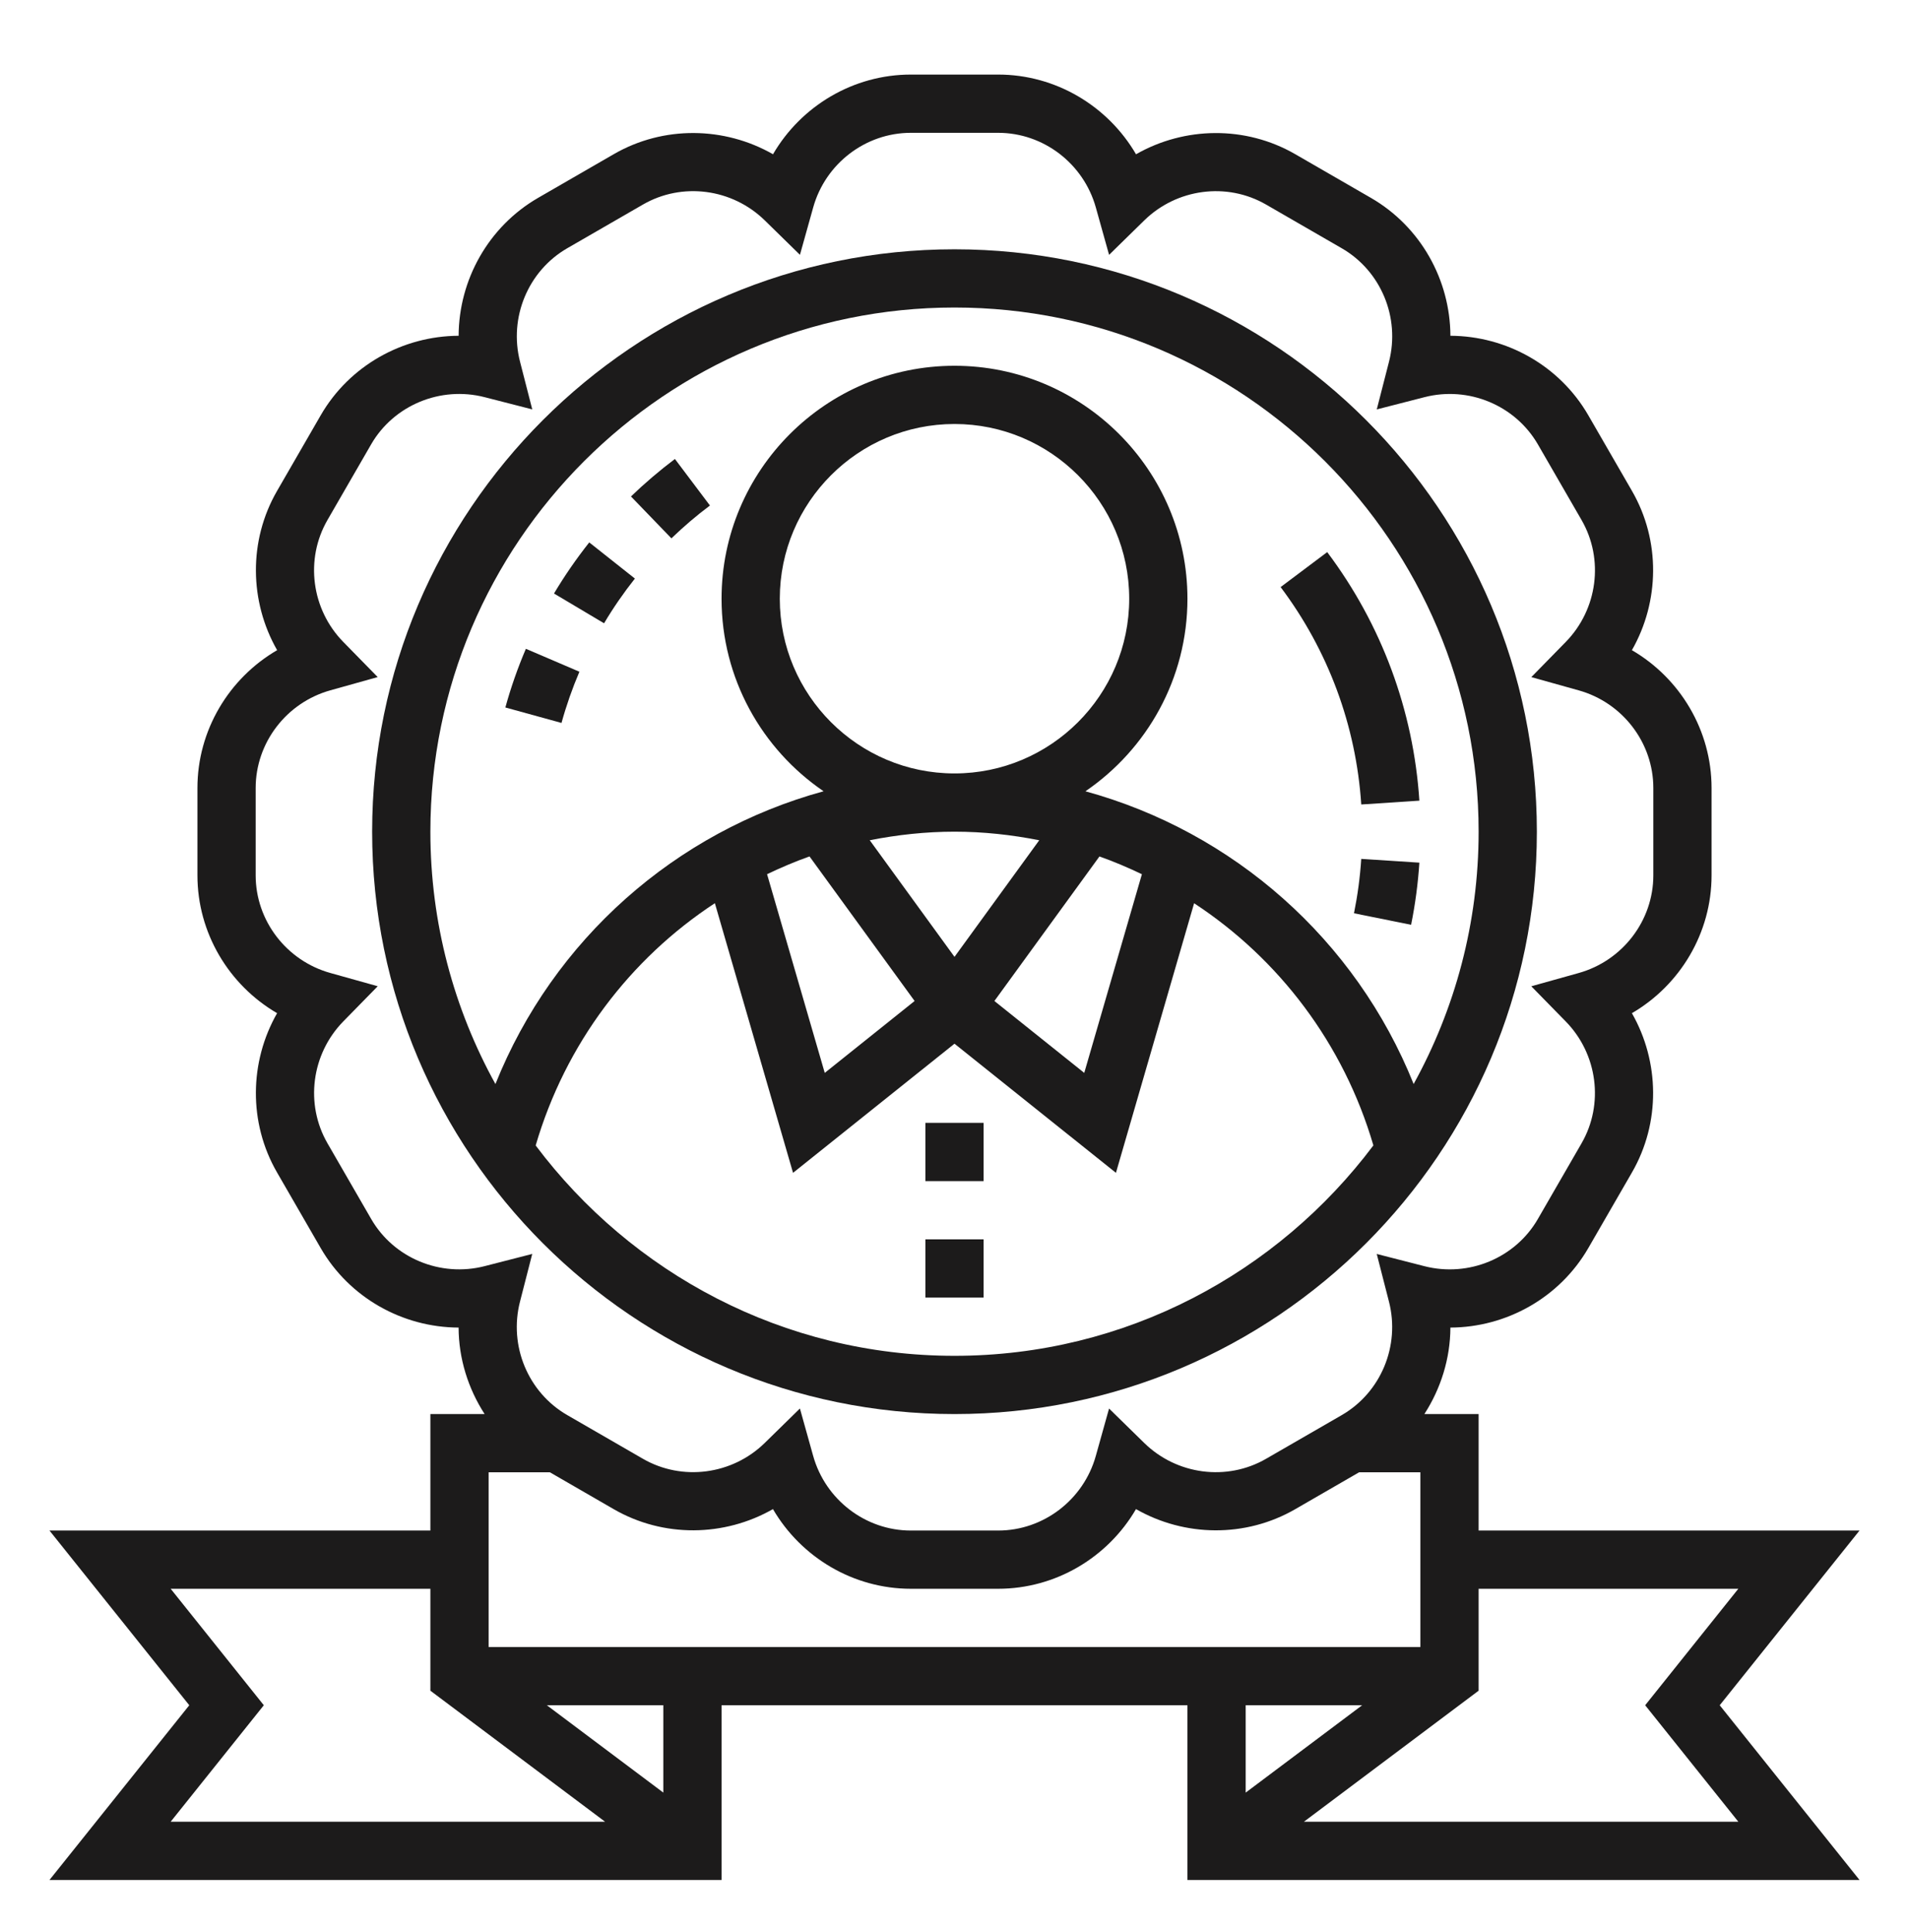 <svg width="168" height="170" viewBox="0 0 168 170" fill="none" xmlns="http://www.w3.org/2000/svg">
<g filter="url(#filter0_d)">
<path d="M84 120.438C112.259 120.438 135.25 97.447 135.25 69.188C135.25 40.928 112.259 17.938 84 17.938C55.741 17.938 32.75 40.928 32.75 69.188C32.75 97.447 55.741 120.438 84 120.438ZM84 115.312C68.93 115.312 55.564 108.015 47.141 96.801C49.768 87.832 55.454 80.37 62.911 75.481L69.791 99.21L84 87.845L98.207 99.21L105.087 75.486C112.546 80.375 118.238 87.832 120.864 96.796C112.441 108.009 99.073 115.312 84 115.312ZM68.625 48.688C68.625 40.208 75.521 33.312 84 33.312C92.479 33.312 99.375 40.208 99.375 48.688C99.375 57.167 92.479 64.062 84 64.062C75.521 64.062 68.625 57.167 68.625 48.688ZM84 80.204L76.541 69.941C78.967 69.464 81.455 69.188 84.003 69.188C86.547 69.188 89.035 69.464 91.457 69.943L84 80.204ZM96.756 71.368C98.035 71.819 99.275 72.352 100.492 72.931L95.418 90.415L87.511 84.088L96.756 71.368ZM71.241 71.366L80.489 84.088L72.582 90.415L67.505 72.929C68.722 72.35 69.963 71.817 71.241 71.366ZM84 23.062C109.433 23.062 130.125 43.755 130.125 69.188C130.125 77.234 128.042 84.801 124.406 91.394C119.306 78.676 108.538 69.2 95.521 65.633C100.936 61.938 104.5 55.722 104.5 48.688C104.5 37.384 95.303 28.188 84 28.188C72.697 28.188 63.5 37.384 63.5 48.688C63.5 55.722 67.064 61.938 72.479 65.631C59.456 69.198 48.696 78.674 43.6 91.397C39.958 84.803 37.875 77.236 37.875 69.188C37.875 43.755 58.567 23.062 84 23.062Z" fill="#1C1B1B"/>
<path d="M119.157 76.368L124.183 77.382C124.549 75.571 124.792 73.731 124.91 71.914L119.796 71.583C119.693 73.172 119.478 74.781 119.157 76.368Z" fill="#1C1B1B"/>
<path d="M124.91 66.458C124.39 58.517 121.584 50.953 116.8 44.585L112.7 47.663C116.887 53.233 119.34 59.85 119.796 66.794L124.91 66.458Z" fill="#1C1B1B"/>
<path d="M62.478 40.485L59.395 36.39C58.047 37.405 56.745 38.517 55.528 39.688L59.087 43.375C60.151 42.348 61.291 41.374 62.478 40.485Z" fill="#1C1B1B"/>
<path d="M49.414 59.619C49.839 58.082 50.37 56.567 50.99 55.112L46.28 53.095C45.568 54.761 44.958 56.498 44.474 58.258L49.414 59.619Z" fill="#1C1B1B"/>
<path d="M55.874 46.914L51.856 43.732C50.726 45.164 49.68 46.673 48.755 48.229L53.16 50.85C53.968 49.487 54.882 48.165 55.874 46.914Z" fill="#1C1B1B"/>
<path d="M81.438 105.062H86.562V110.188H81.438V105.062Z" fill="#1C1B1B"/>
<path d="M81.438 94.812H86.562V99.938H81.438V94.812Z" fill="#1C1B1B"/>
<path d="M163.645 130.688H130.125V120.438H125.351C126.804 118.185 127.629 115.551 127.642 112.827C132.564 112.806 137.251 110.205 139.778 105.829L143.622 99.171C146.148 94.795 146.056 89.434 143.614 85.16C147.868 82.682 150.625 78.087 150.625 73.031V65.344C150.625 60.288 147.868 55.693 143.614 53.215C146.056 48.941 146.148 43.58 143.622 39.204L139.778 32.546C137.251 28.17 132.567 25.566 127.642 25.548C127.621 20.626 125.02 15.939 120.644 13.412L113.986 9.568C109.61 7.042 104.249 7.134 99.975 9.576C97.494 5.32 92.9 2.562 87.844 2.562H80.156C75.1 2.562 70.506 5.32 68.028 9.573C63.751 7.131 58.393 7.039 54.016 9.566L47.359 13.41C42.982 15.939 40.381 20.626 40.361 25.548C35.438 25.569 30.751 28.17 28.224 32.546L24.381 39.204C21.854 43.58 21.946 48.941 24.389 53.215C20.132 55.693 17.375 60.288 17.375 65.344V73.031C17.375 78.087 20.132 82.682 24.386 85.16C21.944 89.434 21.852 94.795 24.378 99.171L28.222 105.829C30.749 110.205 35.433 112.809 40.358 112.827C40.368 115.548 41.193 118.185 42.649 120.438H37.875V130.688H4.355L16.657 146.062L4.355 161.438H63.5V146.062H104.5V161.438H163.645L151.342 146.062L163.645 130.688ZM48.394 125.562L54.014 128.809C58.39 131.333 63.748 131.244 68.023 128.801C70.506 133.055 75.1 135.812 80.156 135.812H87.844C92.9 135.812 97.494 133.055 99.972 128.801C104.246 131.244 109.604 131.338 113.984 128.809L119.606 125.562H125V140.938H43V125.562H48.394ZM32.663 103.266L28.819 96.609C26.831 93.162 27.402 88.755 30.213 85.882L33.242 82.789L29.073 81.623C25.203 80.544 22.5 77.011 22.5 73.031V65.344C22.5 61.364 25.203 57.831 29.07 56.749L33.239 55.583L30.21 52.49C27.399 49.62 26.828 45.21 28.817 41.764L32.66 35.106C34.646 31.662 38.759 29.953 42.644 30.95L46.841 32.026L45.765 27.829C44.766 23.939 46.475 19.836 49.921 17.845L56.579 14.002C60.023 12.01 64.427 12.582 67.305 15.396L70.398 18.424L71.564 14.255C72.643 10.391 76.177 7.688 80.156 7.688H87.844C91.823 7.688 95.357 10.391 96.438 14.258L97.604 18.427L100.697 15.398C103.57 12.587 107.977 12.01 111.424 14.004L118.081 17.848C121.528 19.836 123.237 23.941 122.238 27.831L121.161 32.029L125.359 30.952C129.243 29.953 133.351 31.665 135.342 35.109L139.186 41.766C141.174 45.213 140.603 49.62 137.792 52.493L134.763 55.586L138.932 56.752C142.796 57.831 145.5 61.364 145.5 65.344V73.031C145.5 77.011 142.796 80.544 138.93 81.626L134.76 82.792L137.789 85.885C140.6 88.755 141.172 93.165 139.183 96.611L135.34 103.269C133.354 106.715 129.243 108.419 125.356 107.425L121.159 106.349L122.235 110.546C123.234 114.436 121.525 118.539 118.079 120.53L111.421 124.373C107.975 126.365 103.567 125.791 100.695 122.979L97.602 119.951L96.436 124.12C95.357 127.984 91.823 130.688 87.844 130.688H80.156C76.177 130.688 72.643 127.984 71.561 124.117L70.396 119.948L67.303 122.977C64.435 125.788 60.023 126.362 56.576 124.371L49.919 120.527C46.472 118.539 44.763 114.434 45.762 110.544L46.839 106.346L42.641 107.423C38.759 108.417 34.649 106.713 32.663 103.266ZM23.217 146.062L15.02 135.812H37.875V144.781L53.25 156.312H15.02L23.217 146.062ZM58.375 153.75L48.125 146.062H58.375V153.75ZM119.875 146.062L109.625 153.75V146.062H119.875ZM152.98 156.312H114.75L130.125 144.781V135.812H152.98L144.782 146.062L152.98 156.312Z" fill="#1C1B1B"/>
</g>
<defs>
<filter id="filter0_d" x="-2" y="0" width="172" height="172" filterUnits="userSpaceOnUse" color-interpolation-filters="sRGB">
<feFlood flood-opacity="0" result="BackgroundImageFix"/>
<feColorMatrix in="SourceAlpha" type="matrix" values="0 0 0 0 0 0 0 0 0 0 0 0 0 0 0 0 0 0 127 0"/>
<feOffset dy="4"/>
<feGaussianBlur stdDeviation="2"/>
<feColorMatrix type="matrix" values="0 0 0 0 0 0 0 0 0 0 0 0 0 0 0 0 0 0 0.25 0"/>
<feBlend mode="normal" in2="BackgroundImageFix" result="effect1_dropShadow"/>
<feBlend mode="normal" in="SourceGraphic" in2="effect1_dropShadow" result="shape"/>
</filter>
</defs>
</svg>
